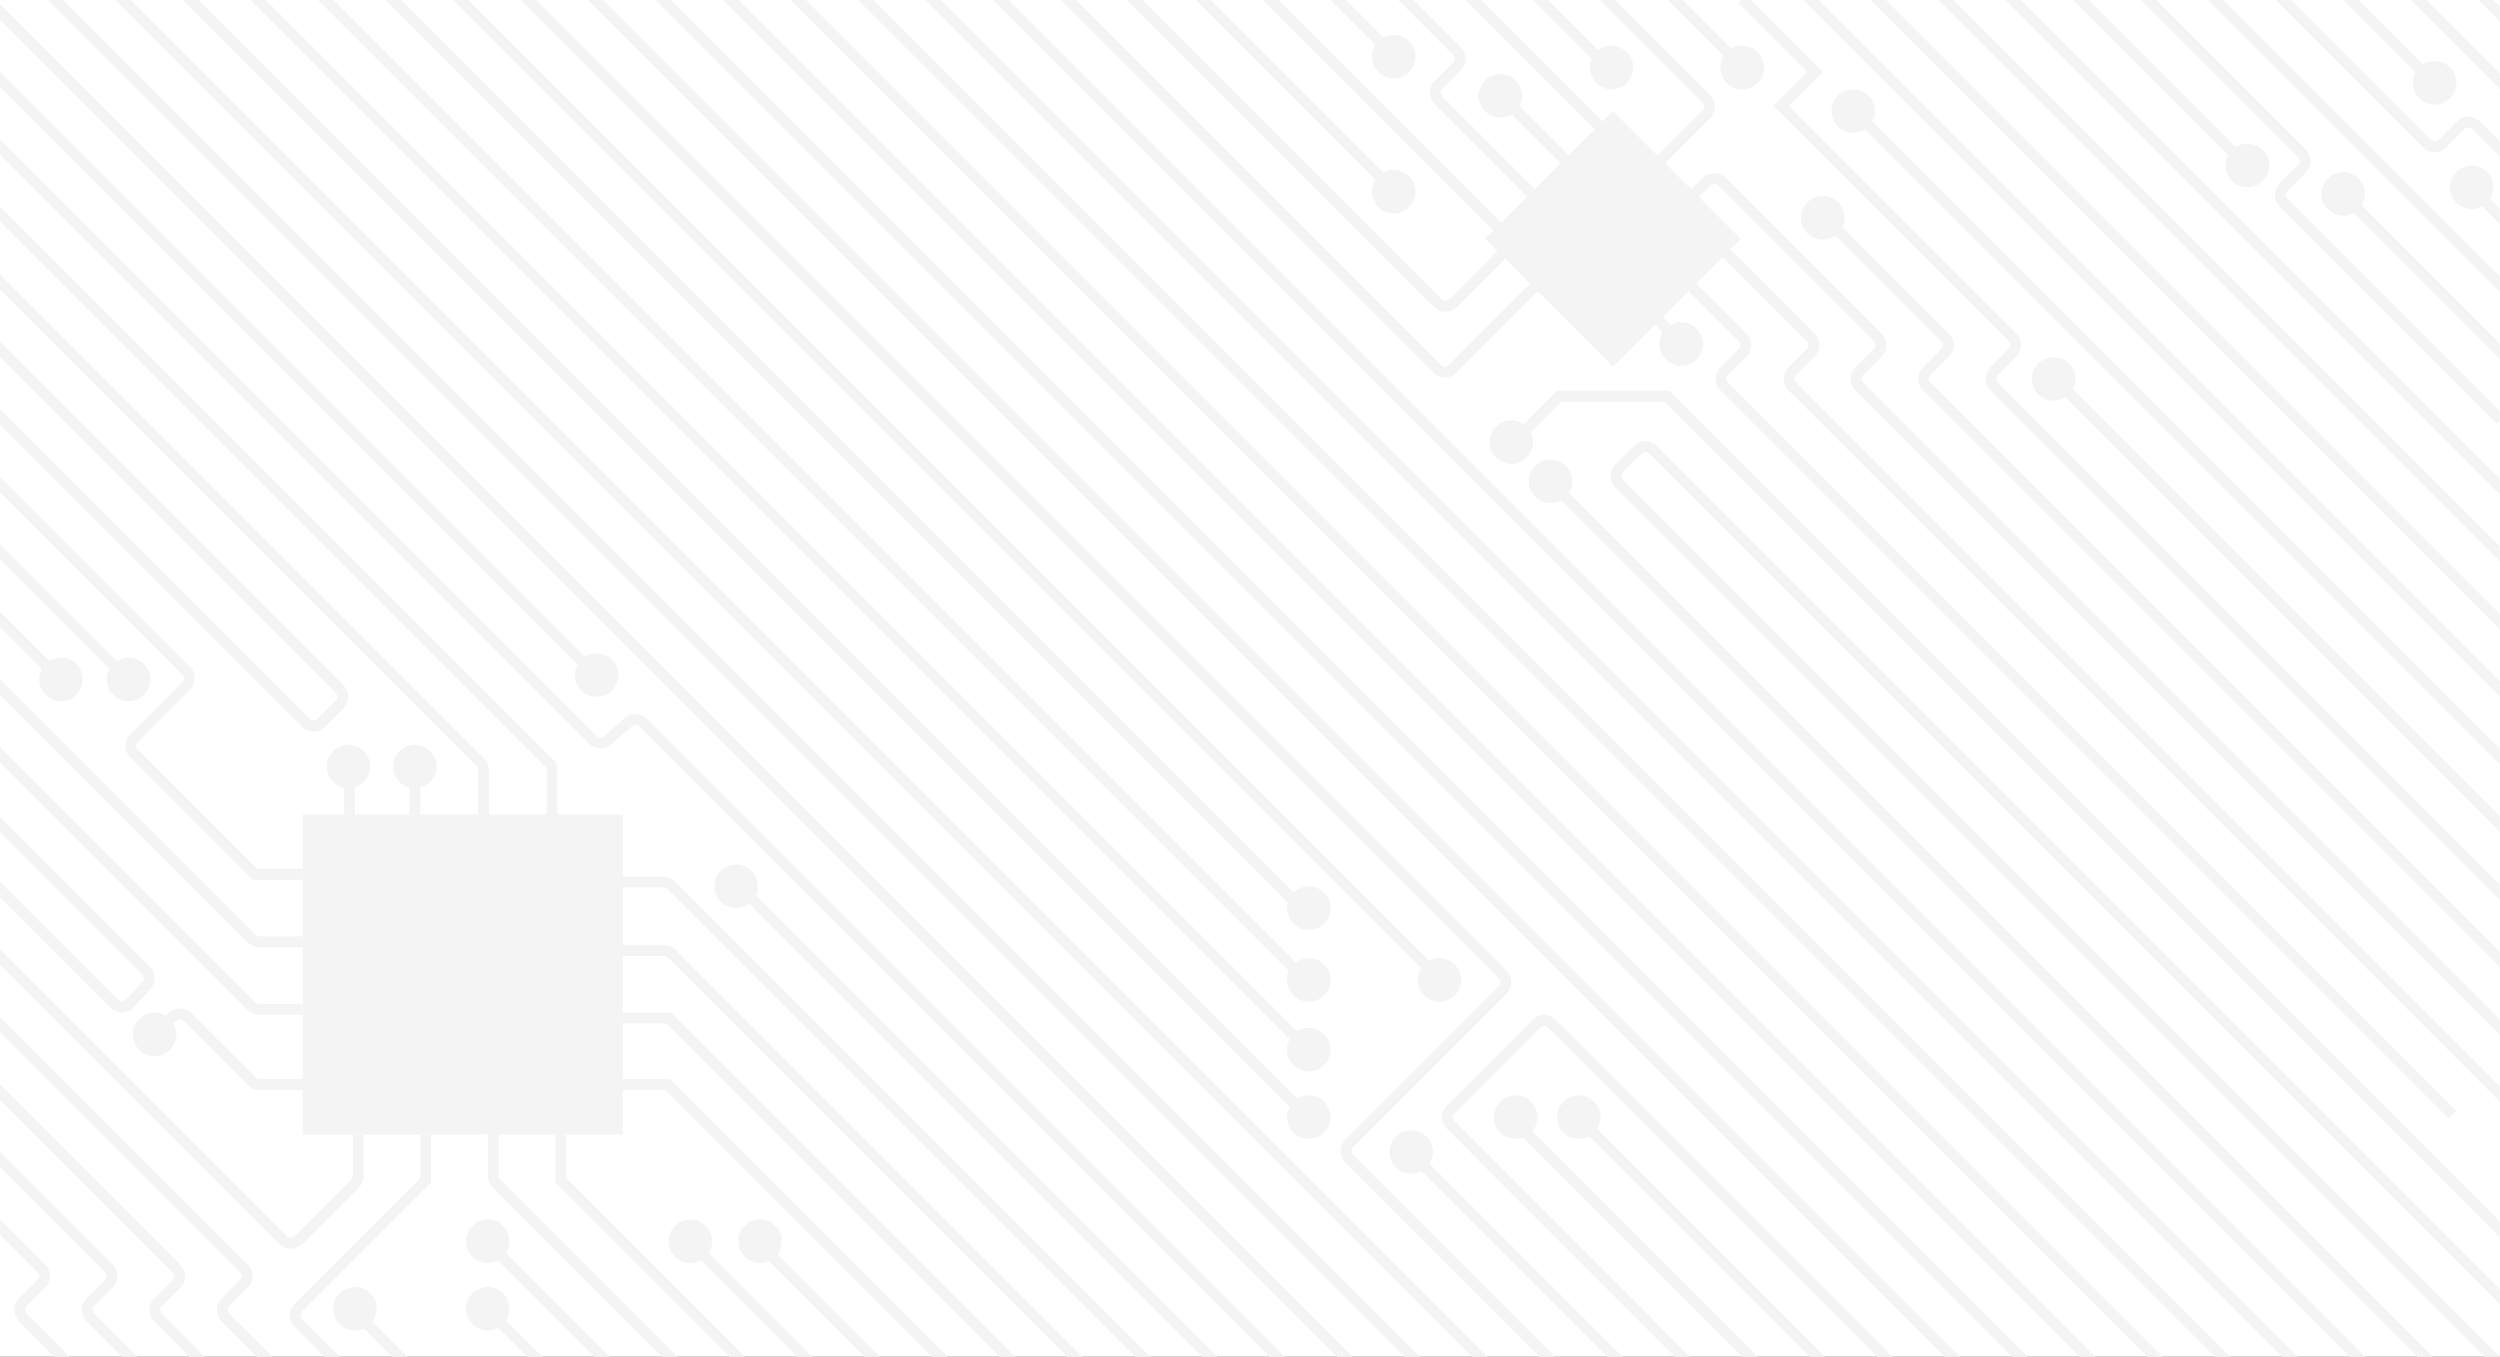 <svg width="1148" height="623" viewBox="0 0 1148 623" fill="none" xmlns="http://www.w3.org/2000/svg">
<rect x="0" y="0" width="1148" height="623" fill="#333333" stroke="none"/>
<g clip-path="url(#clip0)">
<rect width="1148" height="623" fill="white"/>
<line x1="11.768" y1="-13.768" x2="666.768" y2="641.232" stroke="#F4F4F4" stroke-width="5"/>
<path d="M-267.232 -13.768L60.268 313.732M387.768 641.232L317 570.465" stroke="#F4F4F4" stroke-width="5"/>
<line x1="42.768" y1="-13.768" x2="697.768" y2="641.232" stroke="#F4F4F4" stroke-width="5"/>
<path d="M-422.232 -13.768L52.38 460.844C54.379 462.843 57.636 462.789 59.567 460.724L67.197 452.568C69.039 450.598 68.987 447.523 67.081 445.616L-13.036 365.5" stroke="#F4F4F4" stroke-width="5"/>
<path d="M-577.232 -13.768L18.965 582.429C20.918 584.382 20.918 587.547 18.965 589.5L10.5 597.964C8.548 599.917 8.548 603.083 10.5 605.036L30 624.535" stroke="#F4F4F4" stroke-width="5"/>
<path d="M73.768 -13.768L601 513.464" stroke="#F4F4F4" stroke-width="5"/>
<path d="M263.768 641.232L223.036 600.5" stroke="#F4F4F4" stroke-width="5"/>
<path d="M-546.232 -13.768L49.964 582.429C51.917 584.381 51.917 587.547 49.964 589.5L41.535 597.928C39.583 599.881 39.583 603.047 41.535 605L66.5 629.964" stroke="#F4F4F4" stroke-width="5"/>
<path d="M-50.232 -13.768L275.535 312" stroke="#F4F4F4" stroke-width="5"/>
<path d="M104.768 -13.768L600 481.465M759.768 641.232L647.035 528.5" stroke="#F4F4F4" stroke-width="5"/>
<path d="M-515.232 -13.768L81 582.464C82.952 584.417 82.952 587.583 81 589.536L72.535 598C70.583 599.952 70.583 603.118 72.535 605.071L94 626.535" stroke="#F4F4F4" stroke-width="5"/>
<line x1="-19.232" y1="-13.768" x2="635.768" y2="641.232" stroke="#F4F4F4" stroke-width="5"/>
<path d="M135.768 -13.768L599.768 450.232" stroke="#F4F4F4" stroke-width="5"/>
<path d="M-484.232 -13.768L112 582.464C113.953 584.417 113.953 587.583 112 589.536L103.536 598C101.583 599.953 101.583 603.119 103.536 605.071L125.464 627" stroke="#F4F4F4" stroke-width="5"/>
<path d="M631.768 -13.768L669 23.465C670.952 25.417 670.952 28.583 669 30.535L660.536 39C658.583 40.952 658.583 44.118 660.536 46.071L771.965 157.5M688.071 42.535L746 100.465" stroke="#F4F4F4" stroke-width="5"/>
<path d="M476.768 -13.768L659.964 169.425C661.917 171.377 665.083 171.377 667.036 169.424L704.5 131.96M1131.77 641.232L708.54 218" stroke="#F4F4F4" stroke-width="5"/>
<path d="M477 -43.998L660.197 139.195C662.15 141.147 665.315 141.147 667.268 139.195L704.732 101.73" stroke="#F4F4F4" stroke-width="5"/>
<path d="M1441.77 641.232L850 49.465" stroke="#F4F4F4" stroke-width="5"/>
<path d="M1450.77 681.232L943 173.464" stroke="#F4F4F4" stroke-width="5"/>
<line x1="321.768" y1="-13.768" x2="976.768" y2="641.232" stroke="#F4F4F4" stroke-width="5"/>
<line x1="1096.77" y1="-13.768" x2="1751.77" y2="641.232" stroke="#F4F4F4" stroke-width="5"/>
<path d="M166.768 -13.768L599.035 418.5M821.768 641.232L693.535 513" stroke="#F4F4F4" stroke-width="5"/>
<path d="M941.768 -13.768L1032 76.465" stroke="#F4F4F4" stroke-width="5"/>
<path d="M662.768 -13.768L831.464 154.929C833.417 156.882 833.417 160.047 831.464 162L823.036 170.429C821.083 172.381 821.083 175.547 823.036 177.5L1157.5 511.964" stroke="#F4F4F4" stroke-width="5"/>
<path d="M1126.23 511.964L791.768 177.5C789.815 175.547 789.815 172.381 791.768 170.429L800.197 162C802.149 160.047 802.149 156.882 800.197 154.929L689.268 44" stroke="#F4F4F4" stroke-width="5"/>
<path d="M693.5 -13.768L740.317 33.049M1188.23 511.964L853.768 177.5C851.815 175.547 851.815 172.381 853.768 170.429L862.197 162C864.149 160.047 864.149 156.882 862.197 154.929L790.669 83.402C788.717 81.449 785.551 81.449 783.598 83.402L773.5 93.5" stroke="#F4F4F4" stroke-width="5"/>
<path d="M724.5 -13.768L783.598 45.331C785.551 47.283 785.551 50.449 783.598 52.402L704.5 131.5M1219.23 511.964L884.768 177.5C882.815 175.547 882.815 172.381 884.768 170.429L893.197 162C895.149 160.047 895.149 156.882 893.197 154.929L838.5 100.232" stroke="#F4F4F4" stroke-width="5"/>
<path d="M755.5 -13.768L802.268 33M1250.23 511.964L915.768 177.5C913.815 175.547 913.815 172.381 915.768 170.429L924.197 162C926.149 160.047 926.149 156.882 924.197 154.929L817.884 48.616L833.5 33L800 -0.5" stroke="#F4F4F4" stroke-width="5"/>
<circle cx="800" cy="31" r="10" fill="#F4F4F4"/>
<circle cx="851" cy="51" r="10" fill="#F4F4F4"/>
<line x1="817.768" y1="-13.768" x2="1472.77" y2="641.232" stroke="#F4F4F4" stroke-width="5"/>
<line x1="352.768" y1="-13.768" x2="1007.77" y2="641.232" stroke="#F4F4F4" stroke-width="5"/>
<line x1="1127.77" y1="-13.768" x2="1782.77" y2="641.232" stroke="#F4F4F4" stroke-width="5"/>
<path d="M197.768 -13.768L663.035 451.5M852.768 641.232L726.035 514.5" stroke="#F4F4F4" stroke-width="5"/>
<path d="M972.768 -13.768L1057 70.465C1058.95 72.417 1058.95 75.583 1057 77.535L1048.57 85.965C1046.62 87.917 1046.62 91.083 1048.57 93.035L1148.5 192.965M1627.77 641.232L1076.04 89.5" stroke="#F4F4F4" stroke-width="5"/>
<path d="M1193.77 641.232L759.071 206.536C757.119 204.583 753.953 204.583 752 206.536L743.536 215C741.583 216.952 741.583 220.118 743.536 222.071L1193.77 672.303" stroke="#F4F4F4" stroke-width="5"/>
<line x1="848.768" y1="-13.768" x2="1503.77" y2="641.232" stroke="#F4F4F4" stroke-width="5"/>
<line x1="383.768" y1="-13.768" x2="1038.77" y2="641.232" stroke="#F4F4F4" stroke-width="5"/>
<path d="M228.768 -13.768L690 447.464C691.952 449.417 691.952 452.583 690 454.536L678 466.535L619.536 525C617.583 526.952 617.583 530.118 619.536 532.071L713.965 626.5M883.768 641.232L712.606 470.071C710.654 468.118 707.488 468.118 705.535 470.071L666.14 509.466C664.188 511.418 664.187 514.583 666.138 516.536L778.5 629" stroke="#F4F4F4" stroke-width="5"/>
<line x1="1003.77" y1="-13.768" x2="1658.77" y2="641.232" stroke="#F4F4F4" stroke-width="5"/>
<path d="M569.768 -13.768L696 112.464" stroke="#F4F4F4" stroke-width="5"/>
<line x1="879.768" y1="-13.768" x2="1534.77" y2="641.232" stroke="#F4F4F4" stroke-width="5"/>
<line x1="414.768" y1="-13.768" x2="1069.77" y2="641.232" stroke="#F4F4F4" stroke-width="5"/>
<line x1="259.768" y1="-13.768" x2="914.768" y2="641.232" stroke="#F4F4F4" stroke-width="5"/>
<path d="M1034.77 -13.768L1114.46 65.929C1116.42 67.882 1119.58 67.882 1121.54 65.929L1129.96 57.5C1131.92 55.547 1135.08 55.547 1137.04 57.5L1150.5 70.965M1689.77 641.232L1133.5 84.965" stroke="#F4F4F4" stroke-width="5"/>
<path d="M600.768 -13.768L641.5 26.965" stroke="#F4F4F4" stroke-width="5"/>
<line x1="910.768" y1="-13.768" x2="1565.77" y2="641.232" stroke="#F4F4F4" stroke-width="5"/>
<line x1="445.768" y1="-13.768" x2="1100.77" y2="641.232" stroke="#F4F4F4" stroke-width="5"/>
<path d="M538.768 -13.768L642.535 90" stroke="#F4F4F4" stroke-width="5"/>
<line x1="290.768" y1="-13.768" x2="945.768" y2="641.232" stroke="#F4F4F4" stroke-width="5"/>
<path d="M1065.77 -13.768L1118 38.465" stroke="#F4F4F4" stroke-width="5"/>
<circle cx="1032" cy="76" r="10" fill="#F4F4F4"/>
<circle cx="1076" cy="89" r="10" fill="#F4F4F4"/>
<circle cx="1118" cy="38" r="10" fill="#F4F4F4"/>
<circle cx="1135" cy="86" r="10" fill="#F4F4F4"/>
<circle cx="601" cy="513" r="10" fill="#F4F4F4"/>
<circle cx="648" cy="529" r="10" fill="#F4F4F4"/>
<circle cx="696" cy="513" r="10" fill="#F4F4F4"/>
<circle cx="725" cy="513" r="10" fill="#F4F4F4"/>
<circle cx="601" cy="482" r="10" fill="#F4F4F4"/>
<circle cx="601" cy="450" r="10" fill="#F4F4F4"/>
<circle cx="661" cy="450" r="10" fill="#F4F4F4"/>
<circle cx="601" cy="417" r="10" fill="#F4F4F4"/>
<rect x="139" y="374" width="147" height="147" fill="#F4F4F4"/>
<path d="M-298.232 -13.768L27.5 311.965M356.768 641.232L257.535 542L257.535 521" stroke="#F4F4F4" stroke-width="5"/>
<path d="M-329.232 -13.768L115.535 431C116.473 431.938 117.745 432.464 119.071 432.464L226.5 432.464L226.5 521L226.5 539.893C226.5 541.219 227.027 542.491 227.964 543.429L325.768 641.232" stroke="#F4F4F4" stroke-width="5"/>
<path d="M-236.232 -13.768L85.465 307.929C87.417 309.882 87.417 313.048 85.465 315L61.535 338.929C59.583 340.882 59.583 344.048 61.535 346L117.035 401.5L139 401.5M418.768 641.232L348.5 570.964" stroke="#F4F4F4" stroke-width="5"/>
<path d="M-205.232 -13.768L140.465 331.929C142.417 333.882 145.583 333.882 147.536 331.929L155.929 323.536C157.882 321.583 157.882 318.417 155.929 316.464L-31 129.535M449.768 641.232L306.5 497.964L119.071 497.964C117.745 497.964 116.473 497.438 115.536 496.5L86.071 467.036C84.118 465.083 80.953 465.083 79 467.036L71.036 475M160.5 351.964L160.5 362.982L160.5 374M190.5 352L190.5 363L190.5 374" stroke="#F4F4F4" stroke-width="5"/>
<path d="M-143.232 -13.768L220.535 350C221.473 350.938 222 352.209 222 353.536L222 436.5L304.964 436.5C306.29 436.5 307.562 437.027 308.5 437.964L511.768 641.232" stroke="#F4F4F4" stroke-width="5"/>
<path d="M-112.232 -14L252.035 350.268C252.973 351.205 253.5 352.477 253.5 353.803L253.5 405L304.697 405C306.023 405 307.294 405.527 308.232 406.465L542.768 641" stroke="#F4F4F4" stroke-width="5"/>
<path d="M-81.232 -13.768L272.221 339.686C274.085 341.55 277.076 341.646 279.057 339.906L288.479 331.629C290.459 329.889 293.45 329.986 295.314 331.85L596.965 633.5M573.768 641.232L338 405.464" stroke="#F4F4F4" stroke-width="5"/>
<path d="M480.768 641.232L307 467.465H286" stroke="#F4F4F4" stroke-width="5"/>
<path d="M161.5 632L137.036 607.536C135.083 605.583 135.083 602.417 137.036 600.464L195.5 542V521" stroke="#F4F4F4" stroke-width="5"/>
<path d="M-360.232 -13.768L115.536 462C116.473 462.938 117.745 463.465 119.071 463.465L139 463.465M294.768 641.232L226.5 572.964" stroke="#F4F4F4" stroke-width="5"/>
<path d="M-453.232 -13.768L130 569.464C131.953 571.417 135.118 571.417 137.071 569.464L163.036 543.5C163.973 542.562 164.5 541.291 164.5 539.964L164.5 521M201.768 641.232L164.5 603.965" stroke="#F4F4F4" stroke-width="5"/>
<circle cx="160" cy="352" r="10" fill="#F4F4F4"/>
<circle cx="59" cy="312" r="10" fill="#F4F4F4"/>
<circle cx="28" cy="312" r="10" fill="#F4F4F4"/>
<circle cx="190.5" cy="352" r="10" fill="#F4F4F4"/>
<circle cx="274" cy="310" r="10" fill="#F4F4F4"/>
<circle cx="338" cy="407" r="10" fill="#F4F4F4"/>
<circle cx="317" cy="570" r="10" fill="#F4F4F4"/>
<circle cx="349" cy="570" r="10" fill="#F4F4F4"/>
<circle cx="224" cy="570" r="10" fill="#F4F4F4"/>
<circle cx="224" cy="601" r="10" fill="#F4F4F4"/>
<circle cx="163" cy="601" r="10" fill="#F4F4F4"/>
<circle cx="71" cy="475" r="10" fill="#F4F4F4"/>
<rect x="682" y="109.674" width="82.978" height="82.978" transform="rotate(-45 682 109.674)" fill="#F4F4F4"/>
<circle cx="689" cy="44" r="10" fill="#F4F4F4"/>
<circle cx="837" cy="100" r="10" fill="#F4F4F4"/>
<circle cx="740" cy="31" r="10" fill="#F4F4F4"/>
<circle cx="640" cy="88" r="10" fill="#F4F4F4"/>
<circle cx="772" cy="158" r="10" fill="#F4F4F4"/>
<circle cx="694" cy="203" r="10" fill="#F4F4F4"/>
<circle cx="712" cy="221" r="10" fill="#F4F4F4"/>
<circle cx="943" cy="174" r="10" fill="#F4F4F4"/>
<circle cx="640" cy="26" r="10" fill="#F4F4F4"/>
<path d="M695 203L716 182H765.5L1186.5 603" stroke="#F4F4F4" stroke-width="5"/>
</g>
<defs>
<clipPath id="clip0">
<rect width="1148" height="623" fill="white"/>
</clipPath>
</defs>
</svg>
